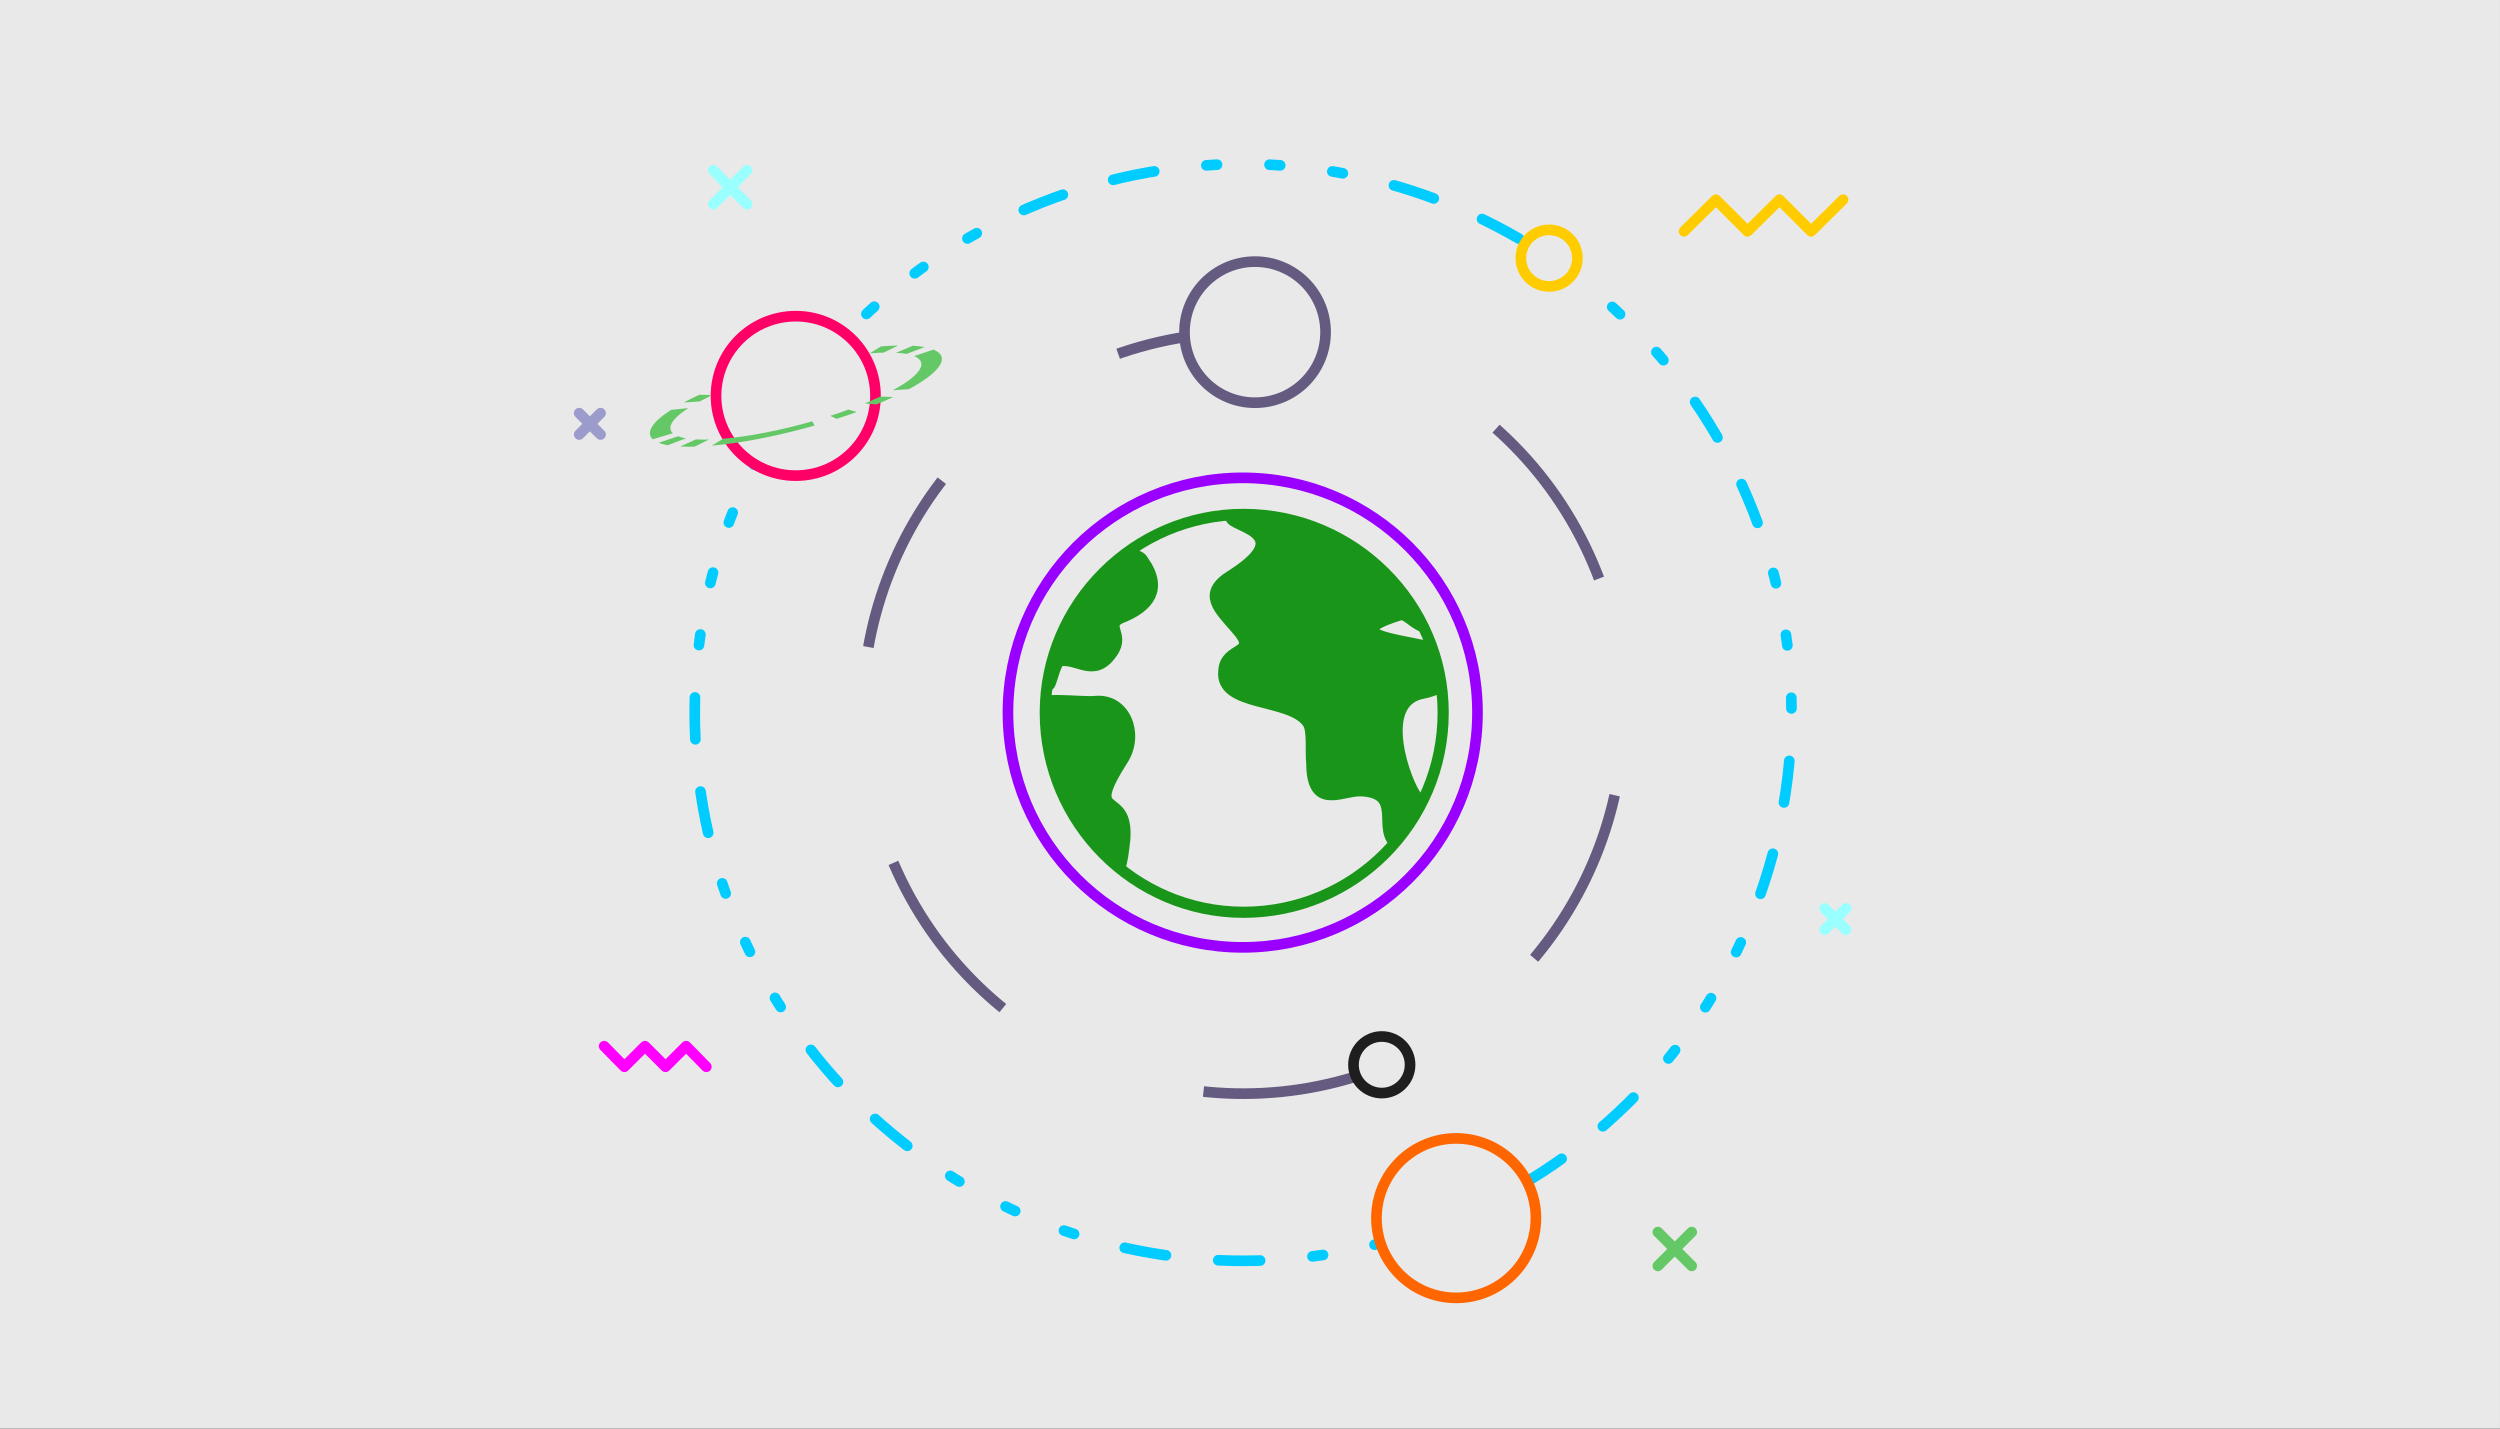 <svg id="eL4hDz8x6Bo1" xmlns="http://www.w3.org/2000/svg" xmlns:xlink="http://www.w3.org/1999/xlink" viewBox="0 0 700 400" shape-rendering="geometricPrecision" text-rendering="geometricPrecision" width="700" height="400">
    <rect x="0" y="0" width="700" height="400" fill="#333333" stroke="none"/>
    <defs>
        <filter id="dropshadow" x="-2%" y="-2%" width="20%" height="20%" filterUnits="userSpaceOnUse">
            <feGaussianBlur in="SourceAlpha" stdDeviation="0.4"/> <!-- stdDeviation is how much to blur -->
            <feOffset dx="1" dy="1" result="offsetblur"/> 
            <feOffset dx="-1" dy="-1" result="offsetblur"/>
            <feMerge> 
                <feMergeNode/>
                <feMergeNode in="SourceGraphic"/>
                <feMergeNode in="SourceGraphic"/>
            </feMerge>
        </filter>
    </defs>
    <style>
        <![CDATA[#eL4hDz8x6Bo8_tr {animation: eL4hDz8x6Bo8_tr__tr 10000ms linear infinite alternate-reverse forwards}@keyframes eL4hDz8x6Bo8_tr__tr { 0% {transform: translate(18.2px,16.06px) rotate(0deg);animation-timing-function: cubic-bezier(1,0,0,1)} 100% {transform: translate(18.2px,16.06px) rotate(360deg)}} #eL4hDz8x6Bo8 {animation: eL4hDz8x6Bo8_s_da 10000ms linear infinite alternate-reverse forwards}@keyframes eL4hDz8x6Bo8_s_da { 0% {stroke-dasharray: 1;animation-timing-function: cubic-bezier(0.95,0.05,0.795,0.035)} 100% {stroke-dasharray: 80.32}} #eL4hDz8x6Bo9_tr {animation: eL4hDz8x6Bo9_tr__tr 10000ms linear infinite alternate-reverse forwards}@keyframes eL4hDz8x6Bo9_tr__tr { 0% {transform: translate(18.2px,16.065px) rotate(0deg);animation-timing-function: cubic-bezier(0.42,0,0.58,1)} 100% {transform: translate(18.2px,16.065px) rotate(90deg)}} #eL4hDz8x6Bo10 {animation: eL4hDz8x6Bo10_s_da 10000ms linear infinite alternate-reverse forwards}@keyframes eL4hDz8x6Bo10_s_da { 0% {stroke-dasharray: 1.43, 1.43, 0.29, 0.86, 0.29, 1.43;animation-timing-function: cubic-bezier(0.42,0,0.58,1)} 100% {stroke-dasharray: 5, 6, 5, 6}} #eL4hDz8x6Bo13_tr {animation: eL4hDz8x6Bo13_tr__tr 10000ms linear infinite alternate-reverse forwards}@keyframes eL4hDz8x6Bo13_tr__tr { 0% {transform: translate(18.205px,16.065px) rotate(0deg);animation-timing-function: cubic-bezier(0.42,0,0.58,1)} 100% {transform: translate(18.205px,16.065px) rotate(180deg)}} #eL4hDz8x6Bo14 {animation: eL4hDz8x6Bo14_s_da 10000ms linear infinite alternate-reverse forwards}@keyframes eL4hDz8x6Bo14_s_da { 0% {stroke-dasharray: 2, 5, 2, 5;animation-timing-function: cubic-bezier(0.42,0,0.58,1)} 100% {stroke-dasharray: 0.29, 1.43, 0.29, 1.43, 0.29, 1.43, 1.14, 1.43, 1.14, 1.43}} #eL4hDz8x6Bo17_tr {animation: eL4hDz8x6Bo17_tr__tr 10000ms linear infinite alternate-reverse forwards}@keyframes eL4hDz8x6Bo17_tr__tr { 0% {transform: translate(30.373px,24.69px) rotate(0deg);animation-timing-function: cubic-bezier(0.42,0,0.58,1)} 100% {transform: translate(30.373px,24.69px) rotate(-180deg)}} #eL4hDz8x6Bo22 {animation: eL4hDz8x6Bo22_s_do 10000ms linear infinite alternate-reverse forwards}@keyframes eL4hDz8x6Bo22_s_do { 0% {stroke-dashoffset: 20.15;animation-timing-function: cubic-bezier(0.42,0,0.58,1)} 100% {stroke-dashoffset: 0}} #eL4hDz8x6Bo25_ts {animation: eL4hDz8x6Bo25_ts__ts 10000ms linear infinite alternate-reverse forwards}@keyframes eL4hDz8x6Bo25_ts__ts { 0% {transform: translate(4.25px,1.76px) scale(1,1)} 2% {transform: translate(4.25px,1.76px) scale(1,1)} 4% {transform: translate(4.25px,1.76px) scale(0,0)} 7.5% {transform: translate(4.25px,1.76px) scale(1,1)} 13% {transform: translate(4.25px,1.76px) scale(0,0)} 15% {transform: translate(4.25px,1.76px) scale(1,1)} 22% {transform: translate(4.25px,1.76px) scale(1,1)} 23% {transform: translate(4.25px,1.76px) scale(0,0)} 25% {transform: translate(4.25px,1.76px) scale(1,1)} 26% {transform: translate(4.25px,1.76px) scale(0,0)} 38% {transform: translate(4.25px,1.76px) scale(0,0)} 40% {transform: translate(4.25px,1.76px) scale(1,1)} 48% {transform: translate(4.25px,1.76px) scale(0,0)} 50% {transform: translate(4.25px,1.76px) scale(1,1)} 59% {transform: translate(4.25px,1.76px) scale(1,1)} 60% {transform: translate(4.25px,1.76px) scale(0,0)} 75% {transform: translate(4.25px,1.76px) scale(1,1)} 76% {transform: translate(4.25px,1.76px) scale(0,0)} 85% {transform: translate(4.25px,1.76px) scale(0,0)} 87% {transform: translate(4.25px,1.76px) scale(1,1)} 100% {transform: translate(4.25px,1.76px) scale(1,1)}} #eL4hDz8x6Bo28_ts {animation: eL4hDz8x6Bo28_ts__ts 10000ms linear infinite alternate-reverse forwards}@keyframes eL4hDz8x6Bo28_ts__ts { 0% {transform: translate(0.43px,8.2px) scale(0,0)} 4% {transform: translate(0.43px,8.2px) scale(0,0)} 5% {transform: translate(0.43px,8.2px) scale(1,1)} 10% {transform: translate(0.43px,8.2px) scale(0,0)} 13% {transform: translate(0.43px,8.2px) scale(1,1)} 25% {transform: translate(0.43px,8.2px) scale(1,1)} 26% {transform: translate(0.43px,8.2px) scale(0,0)} 38% {transform: translate(0.43px,8.2px) scale(1,1)} 39% {transform: translate(0.43px,8.2px) scale(0,0)} 53% {transform: translate(0.43px,8.2px) scale(1,1)} 54% {transform: translate(0.43px,8.2px) scale(0,0)} 71% {transform: translate(0.43px,8.2px) scale(1,1)} 72% {transform: translate(0.43px,8.2px) scale(0,0)} 81% {transform: translate(0.43px,8.2px) scale(0,0)} 83% {transform: translate(0.43px,8.2px) scale(1,1)} 92% {transform: translate(0.43px,8.2px) scale(0,0)} 94% {transform: translate(0.43px,8.2px) scale(1,1)} 100% {transform: translate(0.43px,8.2px) scale(1,1)}} #eL4hDz8x6Bo31_ts {animation: eL4hDz8x6Bo31_ts__ts 10000ms linear infinite alternate-reverse forwards}@keyframes eL4hDz8x6Bo31_ts__ts { 0% {transform: translate(34.33px,21.68px) scale(1,1)} 5% {transform: translate(34.33px,21.68px) scale(1,1)} 10% {transform: translate(34.33px,21.68px) scale(0,0)} 20% {transform: translate(34.33px,21.68px) scale(0,0)} 22% {transform: translate(34.33px,21.68px) scale(1,1)} 30% {transform: translate(34.33px,21.68px) scale(1,1)} 31% {transform: translate(34.33px,21.68px) scale(0,0)} 33% {transform: translate(34.33px,21.68px) scale(1,1)} 34% {transform: translate(34.33px,21.68px) scale(0,0)} 52% {transform: translate(34.33px,21.68px) scale(0,0)} 54% {transform: translate(34.33px,21.68px) scale(1,1)} 62% {transform: translate(34.33px,21.68px) scale(0,0)} 64% {transform: translate(34.33px,21.68px) scale(1,1)} 72% {transform: translate(34.33px,21.68px) scale(1,1)} 73% {transform: translate(34.33px,21.68px) scale(0,0)} 75% {transform: translate(34.33px,21.68px) scale(1,1)} 76% {transform: translate(34.33px,21.68px) scale(0,0)} 94% {transform: translate(34.33px,21.68px) scale(0,0)} 96% {transform: translate(34.33px,21.68px) scale(1,1)} 100% {transform: translate(34.33px,21.68px) scale(1,1)}} #eL4hDz8x6Bo34 {animation: eL4hDz8x6Bo34_s_do 10000ms linear infinite alternate-reverse forwards}@keyframes eL4hDz8x6Bo34_s_do { 0% {stroke-dashoffset: 0} 35% {stroke-dashoffset: 0} 45% {stroke-dashoffset: 24.4} 80% {stroke-dashoffset: 24.4} 90% {stroke-dashoffset: 0} 100% {stroke-dashoffset: 0}} #eL4hDz8x6Bo35 {animation: eL4hDz8x6Bo35_s_do 10000ms linear infinite alternate-reverse forwards}@keyframes eL4hDz8x6Bo35_s_do { 0% {stroke-dashoffset: 0} 10% {stroke-dashoffset: 0} 20% {stroke-dashoffset: 7.9} 50% {stroke-dashoffset: 7.9} 60% {stroke-dashoffset: 0} 70% {stroke-dashoffset: 7.9} 100% {stroke-dashoffset: 7.9}} #eL4hDz8x6Bo36_ts {animation: eL4hDz8x6Bo36_ts__ts 10000ms linear infinite alternate-reverse forwards}@keyframes eL4hDz8x6Bo36_ts__ts { 0% {transform: translate(29.96px,30.66px) scale(0,0)} 6% {transform: translate(29.96px,30.66px) scale(0,0)} 7% {transform: translate(29.96px,30.66px) scale(1,1)} 14% {transform: translate(29.96px,30.66px) scale(0,0)} 17% {transform: translate(29.96px,30.66px) scale(1,1)} 22% {transform: translate(29.96px,30.66px) scale(1,1)} 23% {transform: translate(29.96px,30.66px) scale(0,0)} 29% {transform: translate(29.96px,30.66px) scale(1,1)} 30% {transform: translate(29.96px,30.66px) scale(0,0)} 41% {transform: translate(29.96px,30.66px) scale(1,1)} 42% {transform: translate(29.96px,30.66px) scale(0,0)} 50% {transform: translate(29.96px,30.66px) scale(1,1)} 51% {transform: translate(29.96px,30.66px) scale(0,0)} 67% {transform: translate(29.96px,30.66px) scale(0,0)} 69% {transform: translate(29.96px,30.66px) scale(1,1)} 78% {transform: translate(29.96px,30.66px) scale(0,0)} 80% {transform: translate(29.96px,30.66px) scale(1,1)} 100% {transform: translate(29.96px,30.66px) scale(1,1)}} #eL4hDz8x6Bo44_to {animation: eL4hDz8x6Bo44_to__to 10000ms linear infinite alternate-reverse forwards}@keyframes eL4hDz8x6Bo44_to__to { 0% {transform: translate(3.629px,1.323px);animation-timing-function: cubic-bezier(0.42,0,0.58,1)} 100% {transform: translate(-0.86px,1.322px)}}]]>
    </style>
    <rect id="eL4hDz8x6Bo2" width="49.624" height="28.483" rx="0" ry="0" transform="matrix(14.106 0 0 14.043 -0 -0)" fill="#e9e9e9" stroke="none" stroke-width="1" />
    <g id="eL4hDz8x6Bo3"  transform="matrix(10.287 0 0 10.287 160.739 34.319)" clip-rule="evenodd">
        <g id="eL4hDz8x6Bo4" display="none" clip-rule="evenodd">
            <path
                id="eL4hDz8x6Bo5"
                d="M22.53,19.22C21.64,18.93,22.63,17.75,21.41,17.66C20.87,17.63,20.04,18.23,20.03,16.94C20.03,16.64,20.09,16.04,19.93,15.83C19.44,15.17,17.58,15.45,17.67,14.47C17.74,13.77,18.64,14.06,18.01,13.31C17.58,12.81,17.1,12.41,17.88,11.91C18.23,11.68,18.86,11.21,18.58,10.75"
                clip-rule="evenodd"
                fill="none"
                fill-rule="evenodd"
                stroke="rgb(25,150,25)"
                stroke-width="0.29"
                stroke-linecap="round"
                stroke-linejoin="round"
                stroke-miterlimit="2.613"
            />
            <path
                id="eL4hDz8x6Bo6"
                d="M14.61,20.04C14.53,19.52,14.96,19.68,15.01,18.98C15.12,17.55,13.86,18.59,14.97,16.83C15.41,16.14,15.02,15.2,14.22,15.28C13.04,15.4,13.63,16.02,12.94,15.98M13.26,14.18C13.75,14.07,14.21,14.68,14.7,13.97C15.05,13.46,14.4,13.22,15.03,12.98C15.63,12.75,16.06,12.29,15.53,11.51"
                clip-rule="evenodd"
                fill="none"
                fill-rule="evenodd"
                stroke="rgb(25,150,25)"
                stroke-width="0.29"
                stroke-linecap="round"
                stroke-linejoin="round"
                stroke-miterlimit="2.613"
            />
        </g>
        <path
            id="eL4hDz8x6Bo7"
            display="none"
            d="M18.2,10.72C21.15,10.72,23.55,13.11,23.55,16.06C23.55,19.01,21.15,21.41,18.2,21.41C15.25,21.41,12.86,19.01,12.86,16.06C12.86,13.11,15.25,10.72,18.2,10.72Z"
            clip-rule="evenodd"
            fill="none"
            fill-rule="evenodd"
            stroke="rgb(25,150,25)"
            stroke-width="0.29"
            stroke-linecap="round"
            stroke-linejoin="round"
            stroke-miterlimit="2.613"
        />
        <g id="eL4hDz8x6Bo8_tr" transform="translate(18.2,16.06) rotate(360)">
            <path
                id="eL4hDz8x6Bo8"
                d="M18.2,9.67C21.73,9.67,24.59,12.53,24.59,16.06C24.59,19.59,21.73,22.45,18.2,22.45C14.67,22.45,11.81,19.59,11.81,16.06C11.81,12.53,14.67,9.67,18.2,9.67Z"
                transform="translate(-18.2,-16.06)"
                clip-rule="evenodd"
                fill="none"
                fill-rule="evenodd"
                stroke="rgb(153,0,255)"
                stroke-width="0.29"
                stroke-miterlimit="2.613"
                stroke-dashoffset="40.16"
                stroke-dasharray="80.32"
            />
        </g>
        <g id="eL4hDz8x6Bo9_tr" transform="translate(18.2,16.065) rotate(90)">
            <g id="eL4hDz8x6Bo9" transform="translate(-18.2,-16.065)">
                <path
                    id="eL4hDz8x6Bo10"
                    d="M18.2,5.7C23.92,5.7,28.56,10.34,28.56,16.06C28.56,21.79,23.92,26.42,18.2,26.42C12.48,26.42,7.84,21.79,7.84,16.06C7.84,10.34,12.48,5.7,18.2,5.7Z"
                    transform="matrix(0.369 0.929 -0.929 0.369 26.413 -6.781)"
                    clip-rule="evenodd"
                    fill="none"
                    fill-rule="evenodd"
                    stroke="rgb(101,90,127)"
                    stroke-width="0.29"
                    stroke-miterlimit="2.613"
                    stroke-dasharray="5,6,5,6"
                />
                <circle id="eL4hDz8x6Bo11" r="1.92" transform="matrix(1 0 0 1 7.84 15.73)" clip-rule="evenodd" fill="#E9E9E9" fill-rule="evenodd" stroke="rgb(101,90,127)" stroke-width="0.29" stroke-miterlimit="2.613" />
                <circle id="eL4hDz8x6Bo12" r="0.77" transform="matrix(1 0 0 1 27.781 12.28)" clip-rule="evenodd" fill="#e9e9e9" fill-rule="evenodd" stroke="rgb(30,30,30)" stroke-width="0.29" stroke-miterlimit="2.613" />
            </g>
        </g>
        <g id="eL4hDz8x6Bo13_tr" transform="translate(18.205,16.065) rotate(180)">
            <g id="eL4hDz8x6Bo13" transform="translate(-18.205,-16.065)">
                <path
                    id="eL4hDz8x6Bo14"
                    d="M18.2,1.14C26.44,1.14,33.12,7.82,33.12,16.06C33.12,24.3,26.44,30.98,18.2,30.98C9.96,30.98,3.28,24.3,3.28,16.06C3.28,7.82,9.96,1.14,18.2,1.14Z"
                    transform="matrix(0.93 -0.368 0.368 0.93 -4.637 7.836)"
                    clip-rule="evenodd"
                    fill="none"
                    fill-rule="evenodd"
                    stroke="rgb(0,204,255)"
                    stroke-width="0.29"
                    stroke-linecap="round"
                    stroke-linejoin="round"
                    stroke-miterlimit="2.613"
                    stroke-dasharray="0.29,1.43,0.29,1.43,0.29,1.43,1.14,1.43,1.14,1.43"
                />
                <circle id="eL4hDz8x6Bo15" r="2.17" transform="matrix(1 0 0 1 12.4 2.31)" clip-rule="evenodd" fill="#E9E9E9" fill-rule="evenodd" stroke="rgb(255,102,0)" stroke-width="0.29" stroke-miterlimit="2.613" />
                <circle id="eL4hDz8x6Bo16" r="0.77" transform="matrix(1 0 0 1 9.87 28.44)" clip-rule="evenodd" fill="#E9E9E9" fill-rule="evenodd" stroke="rgb(255,204,0)" stroke-width="0.29" stroke-miterlimit="2.613" />
                <g id="eL4hDz8x6Bo17_tr" transform="translate(30.373,24.69) rotate(-180)">
                    <g id="eL4hDz8x6Bo17" transform="translate(-30.373,-24.69)">
                        <circle id="eL4hDz8x6Bo18" r="2.17" transform="matrix(1 0 0 1 30.37 24.69)" clip-rule="evenodd" fill="#E9E9E9" fill-rule="evenodd" stroke="rgb(255,0,102)" stroke-width="0.29" stroke-miterlimit="2.613" />
                        <g id="eL4hDz8x6Bo19" clip-path="url(#eL4hDz8x6Bo23)" clip-rule="evenodd">
                            <g id="eL4hDz8x6Bo20">
                                <g id="eL4hDz8x6Bo21" clip-rule="evenodd">
                                    <circle
                                        id="eL4hDz8x6Bo22"
                                        r="1.92"
                                        transform="matrix(1.921 -0.515 0.114 0.425 30.373 24.695)"
                                        clip-rule="evenodd"
                                        fill="none"
                                        fill-rule="evenodd"
                                        stroke="rgb(100,200,102)"
                                        stroke-width="0.29"
                                        stroke-miterlimit="2.613"
                                        stroke-dasharray="1.43,0.29,0.29,0.29,0.29,0.29"
                                    />
                                </g>
                            </g>
                            <clipPath id="eL4hDz8x6Bo23">
                                <path
                                    id="eL4hDz8x6Bo24"
                                    d="M28.11,24.18C26.9,24.72,26.16,25.34,26.28,25.79C26.45,26.45,28.43,26.5,30.69,25.89C32.96,25.28,34.65,24.26,34.47,23.6C34.35,23.15,33.39,22.98,32.08,23.12C32.33,23.39,32.52,23.73,32.62,24.1L28.13,25.3C28.08,25.11,28.05,24.9,28.05,24.69C28.05,24.52,28.07,24.35,28.11,24.18Z"
                                    clip-rule="evenodd"
                                    fill="rgb(0,0,0)"
                                    fill-rule="evenodd"
                                    stroke="none"
                                    stroke-width="1"
                                />
                            </clipPath>
                        </g>
                    </g>
                </g>
            </g>
        </g>
        <g id="eL4hDz8x6Bo25_ts" transform="translate(4.25,1.76) scale(1,1)">
            <g id="eL4hDz8x6Bo25" transform="translate(-4.25,-1.76)">
                <line
                    id="eL4hDz8x6Bo26"
                    x1="4.71"
                    y1="1.3"
                    x2="3.79"
                    y2="2.22"
                    clip-rule="evenodd"
                    fill="none"
                    fill-rule="evenodd"
                    stroke="rgb(153,255,255)"
                    stroke-width="0.29"
                    stroke-linecap="round"
                    stroke-linejoin="round"
                    stroke-miterlimit="2.613"
                />
                <line
                    id="eL4hDz8x6Bo27"
                    x1="3.79"
                    y1="1.3"
                    x2="4.71"
                    y2="2.22"
                    clip-rule="evenodd"
                    fill="none"
                    fill-rule="evenodd"
                    stroke="rgb(153,255,255)"
                    stroke-width="0.29"
                    stroke-linecap="round"
                    stroke-linejoin="round"
                    stroke-miterlimit="2.613"
                />
            </g>
        </g>
        <g id="eL4hDz8x6Bo28_ts" transform="translate(0.43,8.2) scale(1,1)">
            <g id="eL4hDz8x6Bo28" transform="translate(-0.43,-8.2)">
                <line
                    id="eL4hDz8x6Bo29"
                    x1="0.72"
                    y1="7.91"
                    x2="0.14"
                    y2="8.49"
                    clip-rule="evenodd"
                    fill="none"
                    fill-rule="evenodd"
                    stroke="rgb(155,155,204)"
                    stroke-width="0.29"
                    stroke-linecap="round"
                    stroke-linejoin="round"
                    stroke-miterlimit="2.613"
                />
                <line
                    id="eL4hDz8x6Bo30"
                    x1="0.14"
                    y1="7.91"
                    x2="0.72"
                    y2="8.49"
                    clip-rule="evenodd"
                    fill="none"
                    fill-rule="evenodd"
                    stroke="rgb(155,155,204)"
                    stroke-width="0.29"
                    stroke-linecap="round"
                    stroke-linejoin="round"
                    stroke-miterlimit="2.613"
                />
            </g>
        </g>
        <g id="eL4hDz8x6Bo31_ts" transform="translate(34.33,21.68) scale(1,1)">
            <g id="eL4hDz8x6Bo31" transform="translate(-34.33,-21.68)">
                <line
                    id="eL4hDz8x6Bo32"
                    x1="34.62"
                    y1="21.39"
                    x2="34.04"
                    y2="21.97"
                    clip-rule="evenodd"
                    fill="none"
                    fill-rule="evenodd"
                    stroke="rgb(153,255,255)"
                    stroke-width="0.29"
                    stroke-linecap="round"
                    stroke-linejoin="round"
                    stroke-miterlimit="2.613"
                />
                <line
                    id="eL4hDz8x6Bo33"
                    x1="34.04"
                    y1="21.39"
                    x2="34.62"
                    y2="21.97"
                    clip-rule="evenodd"
                    fill="none"
                    fill-rule="evenodd"
                    stroke="rgb(153,255,255)"
                    stroke-width="0.29"
                    stroke-linecap="round"
                    stroke-linejoin="round"
                    stroke-miterlimit="2.613"
                />
            </g>
        </g>
        <polyline
            id="eL4hDz8x6Bo34"
            points="34.54,2.1 33.67,2.96 32.81,2.1 31.94,2.96 31.08,2.1 30.21,2.96"
            clip-rule="evenodd"
            fill="none"
            fill-rule="evenodd"
            stroke="rgb(255,204,0)"
            stroke-width="0.29"
            stroke-linecap="round"
            stroke-linejoin="round"
            stroke-miterlimit="2.613"
            stroke-dasharray="6.1"
        />
        <polyline
            id="eL4hDz8x6Bo35"
            points="0.82,25.14 1.37,25.7 1.93,25.14 2.49,25.7 3.05,25.14 3.6,25.7"
            clip-rule="evenodd"
            fill="none"
            fill-rule="evenodd"
            stroke="rgb(255,0,255)"
            stroke-width="0.29"
            stroke-linecap="round"
            stroke-linejoin="round"
            stroke-miterlimit="2.613"
            stroke-dashoffset="7.9"
            stroke-dasharray="3.95"
        />
        <g id="eL4hDz8x6Bo36_ts" transform="translate(29.96,30.66) scale(1,1)">
            <g id="eL4hDz8x6Bo36" transform="translate(-29.96,-30.66)">
                <line
                    id="eL4hDz8x6Bo37"
                    x1="30.42"
                    y1="30.2"
                    x2="29.5"
                    y2="31.12"
                    clip-rule="evenodd"
                    fill="none"
                    fill-rule="evenodd"
                    stroke="rgb(100,200,102)"
                    stroke-width="0.29"
                    stroke-linecap="round"
                    stroke-linejoin="round"
                    stroke-miterlimit="2.613"
                />
                <line
                    id="eL4hDz8x6Bo38"
                    x1="29.5"
                    y1="30.2"
                    x2="30.42"
                    y2="31.12"
                    clip-rule="evenodd"
                    fill="none"
                    fill-rule="evenodd"
                    stroke="rgb(100,200,102)"
                    stroke-width="0.29"
                    stroke-linecap="round"
                    stroke-linejoin="round"
                    stroke-miterlimit="2.613"
                />
            </g>
        </g>
        <path
            id="eL4hDz8x6Bo39"
            d="M28.11,24.18C26.9,24.72,26.16,25.34,26.28,25.79C26.45,26.45,28.43,26.5,30.69,25.89C32.96,25.28,34.65,24.26,34.47,23.6C34.35,23.15,33.39,22.98,32.08,23.12C32.33,23.39,32.52,23.73,32.62,24.1L28.13,25.3C28.08,25.11,28.05,24.9,28.05,24.69C28.05,24.52,28.07,24.35,28.11,24.18Z"
            clip-rule="evenodd"
            fill="none"
            fill-rule="evenodd"
            stroke="none"
            stroke-width="1"
        />
        <g id="eL4hDz8x6Bo40" transform="matrix(3.8 0 0 3.8 12.674 10.513)" 
            clip-rule="evenodd" 
            fill="#0061a9" 
            fill-rule="evenodd"
            stroke="#0061a9"
            stroke-width="0.08"
            stroke-linecap="round"
            stroke-linejoin="round"
            stroke-miterlimit="2.613"
            >
            <g id="eL4hDz8x6Bo41" clip-path="url(#eL4hDz8x6Bo51)" clip-rule="evenodd" fill="#0061a9" fill-rule="evenodd">
                <g id="eL4hDz8x6Bo42" clip-rule="evenodd" fill="#0061a9" fill-rule="evenodd">
                    <g id="eL4hDz8x6Bo43" clip-rule="evenodd" fill="#0061a9" fill-rule="evenodd">
                        <g id="eL4hDz8x6Bo44_to" transform="translate(-0.86,1.322)" fill="#0061a9" fill-rule="evenodd">
                            <g id="eL4hDz8x6Bo44" transform="translate(-3.631,-1.322)" clip-rule="evenodd" fill="#0061a9" fill-rule="evenodd">
                                <path
                                    id="eL4hDz8x6Bo45"
                                    d="M2.62,2.43C2.67,2.48,2.88,2.24,2.71,2.06C2.63,1.98,2.41,1.38,2.75,1.32C2.89,1.29,2.96,1.25,3.01,1.11C3.09,0.94,1.95,0.96,2.58,0.76C2.65,0.74,2.7,0.87,2.87,0.87C3.25,0.89,3.64,0.24,2.91,0.27C2.4,0.3,2.62,0,2.09,0.07C1.75,0.11,1.8,-0.12,1.42,0.03C1.19,0.12,1.94,0.12,1.38,0.48C1.17,0.61,1.3,0.72,1.41,0.86C1.58,1.05,1.34,0.98,1.32,1.16C1.3,1.42,1.79,1.35,1.92,1.53C1.97,1.58,1.95,1.74,1.95,1.82C1.95,2.17,2.17,2.01,2.32,2.02C2.65,2.04,2.38,2.35,2.62,2.43Z"
                                    clip-rule="evenodd"
                                    fill="rgb(25,150,25)"
                                    fill-rule="evenodd"
                                    stroke="rgb(25,150,25)"
                                    stroke-width="0.08"
                                    stroke-linecap="round"
                                    stroke-linejoin="round"
                                    stroke-miterlimit="2.613"
                                />
                                <path
                                    id="eL4hDz8x6Bo46"
                                    d="M0.75,0.37C0.68,0.21,-0.69,0.32,-0.53,0.56C-0.43,0.7,-0.13,0.61,-0.26,0.89C-0.32,1.02,0.03,1.29,0.07,1.26C0.09,1.26,0.11,1.12,0.15,1.09C0.28,1.06,0.4,1.22,0.53,1.03C0.62,0.89,0.45,0.83,0.62,0.77C0.78,0.7,0.89,0.58,0.75,0.37Z"
                                    clip-rule="evenodd"
                                    fill="rgb(25,150,25)"
                                    fill-rule="evenodd"
                                    stroke="rgb(25,150,25)"
                                    stroke-width="0.08"
                                    stroke-linecap="round"
                                    stroke-linejoin="round"
                                    stroke-miterlimit="2.613"
                                />
                                <path
                                    id="eL4hDz8x6Bo47"
                                    d="M0.51,2.65C0.26,2.77,0.23,2.14,0.01,2.1C-0.19,2.07,-0.1,1.79,-0.07,1.65C-0.04,1.51,-0.21,1.52,-0.09,1.42C0.02,1.34,0.28,1.39,0.4,1.38C0.62,1.36,0.72,1.61,0.6,1.79C0.31,2.26,0.64,1.99,0.61,2.37C0.6,2.55,0.59,2.61,0.51,2.65Z"
                                    clip-rule="evenodd"
                                    fill="rgb(25,150,25)"
                                    fill-rule="evenodd"
                                    stroke="rgb(25,150,25)"
                                    stroke-width="0.08"
                                    stroke-linecap="round"
                                    stroke-linejoin="round"
                                    stroke-miterlimit="2.613"
                                />
                                <path
                                    id="eL4hDz8x6Bo48"
                                    d="M7.1,2.43C7.15,2.48,7.37,2.24,7.19,2.06C7.12,1.98,6.89,1.38,7.24,1.32C7.37,1.29,7.44,1.25,7.5,1.11C7.57,0.94,6.43,0.96,7.07,0.76C7.13,0.74,7.18,0.87,7.36,0.87C7.73,0.89,8.13,0.24,7.39,0.27C6.88,0.3,7.11,0,6.58,0.07C6.23,0.11,6.28,-0.12,5.91,0.03C5.67,0.12,6.43,0.12,5.86,0.48C5.65,0.61,5.78,0.72,5.9,0.86C6.07,1.05,5.82,0.98,5.81,1.16C5.78,1.42,6.28,1.35,6.41,1.53C6.45,1.58,6.43,1.74,6.44,1.82C6.44,2.17,6.66,2.01,6.8,2.02C7.13,2.04,6.86,2.35,7.1,2.43Z"
                                    clip-rule="evenodd"
                                    fill="rgb(25,150,25)"
                                    fill-rule="evenodd"
                                    stroke="rgb(25,150,25)"
                                    stroke-width="0.08"
                                    stroke-linecap="round"
                                    stroke-linejoin="round"
                                    stroke-miterlimit="2.613"
                                />
                                <path
                                    id="eL4hDz8x6Bo49"
                                    d="M5.23,0.37C5.16,0.21,3.79,0.32,3.96,0.56C4.06,0.7,4.36,0.61,4.22,0.89C4.16,1.02,4.51,1.29,4.56,1.26C4.57,1.26,4.6,1.12,4.63,1.09C4.76,1.06,4.88,1.22,5.01,1.03C5.11,0.89,4.93,0.83,5.1,0.77C5.26,0.7,5.38,0.58,5.23,0.37Z"
                                    clip-rule="evenodd"
                                    fill="rgb(25,150,25)"
                                    fill-rule="evenodd"
                                    stroke="rgb(25,150,25)"
                                    stroke-width="0.08"
                                    stroke-linecap="round"
                                    stroke-linejoin="round"
                                    stroke-miterlimit="2.613"
                                />
                                <path
                                    id="eL4hDz8x6Bo50"
                                    d="M4.99,2.65C4.74,2.77,4.71,2.14,4.49,2.1C4.3,2.07,4.39,1.79,4.41,1.65C4.45,1.51,4.27,1.52,4.4,1.42C4.5,1.34,4.76,1.39,4.89,1.38C5.1,1.36,5.2,1.61,5.09,1.79C4.79,2.26,5.13,1.99,5.1,2.37C5.08,2.55,5.07,2.61,4.99,2.65Z"
                                    clip-rule="evenodd"
                                    fill="rgb(25,150,25)"
                                    fill-rule="evenodd"
                                    stroke="rgb(25,150,25)"
                                    stroke-width="0.08"
                                    stroke-linecap="round"
                                    stroke-linejoin="round"
                                    stroke-miterlimit="2.613"
                                />
                            </g>
                        </g>
                    </g>
                </g>
                <clipPath id="eL4hDz8x6Bo51">
                    <path
                        id="eL4hDz8x6Bo52"
                        d="M1.46,0.04C2.25,0.04,2.89,0.68,2.89,1.46C2.89,2.25,2.25,2.89,1.46,2.89C0.68,2.89,0.04,2.25,0.04,1.46C0.04,0.68,0.68,0.04,1.46,0.04Z"
                        clip-rule="evenodd"
                        fill="rgb(0,0,0)"
                        fill-rule="evenodd"
                        stroke="none"
                        stroke-width="1"
                    />
                </clipPath>
            </g>
            <path
                id="eL4hDz8x6Bo53"
                d="M1.46,0.04C2.25,0.04,2.89,0.68,2.89,1.46C2.89,2.25,2.25,2.89,1.46,2.89C0.68,2.89,0.04,2.25,0.04,1.46C0.04,0.68,0.68,0.04,1.46,0.04Z"
                clip-rule="evenodd"
                fill="none"
                fill-rule="evenodd"
                stroke="rgb(25,150,25)"
                stroke-width="0.08"
                stroke-linecap="round"
                stroke-linejoin="round"
                stroke-miterlimit="2.613"
            />
        </g>
    </g>
</svg>